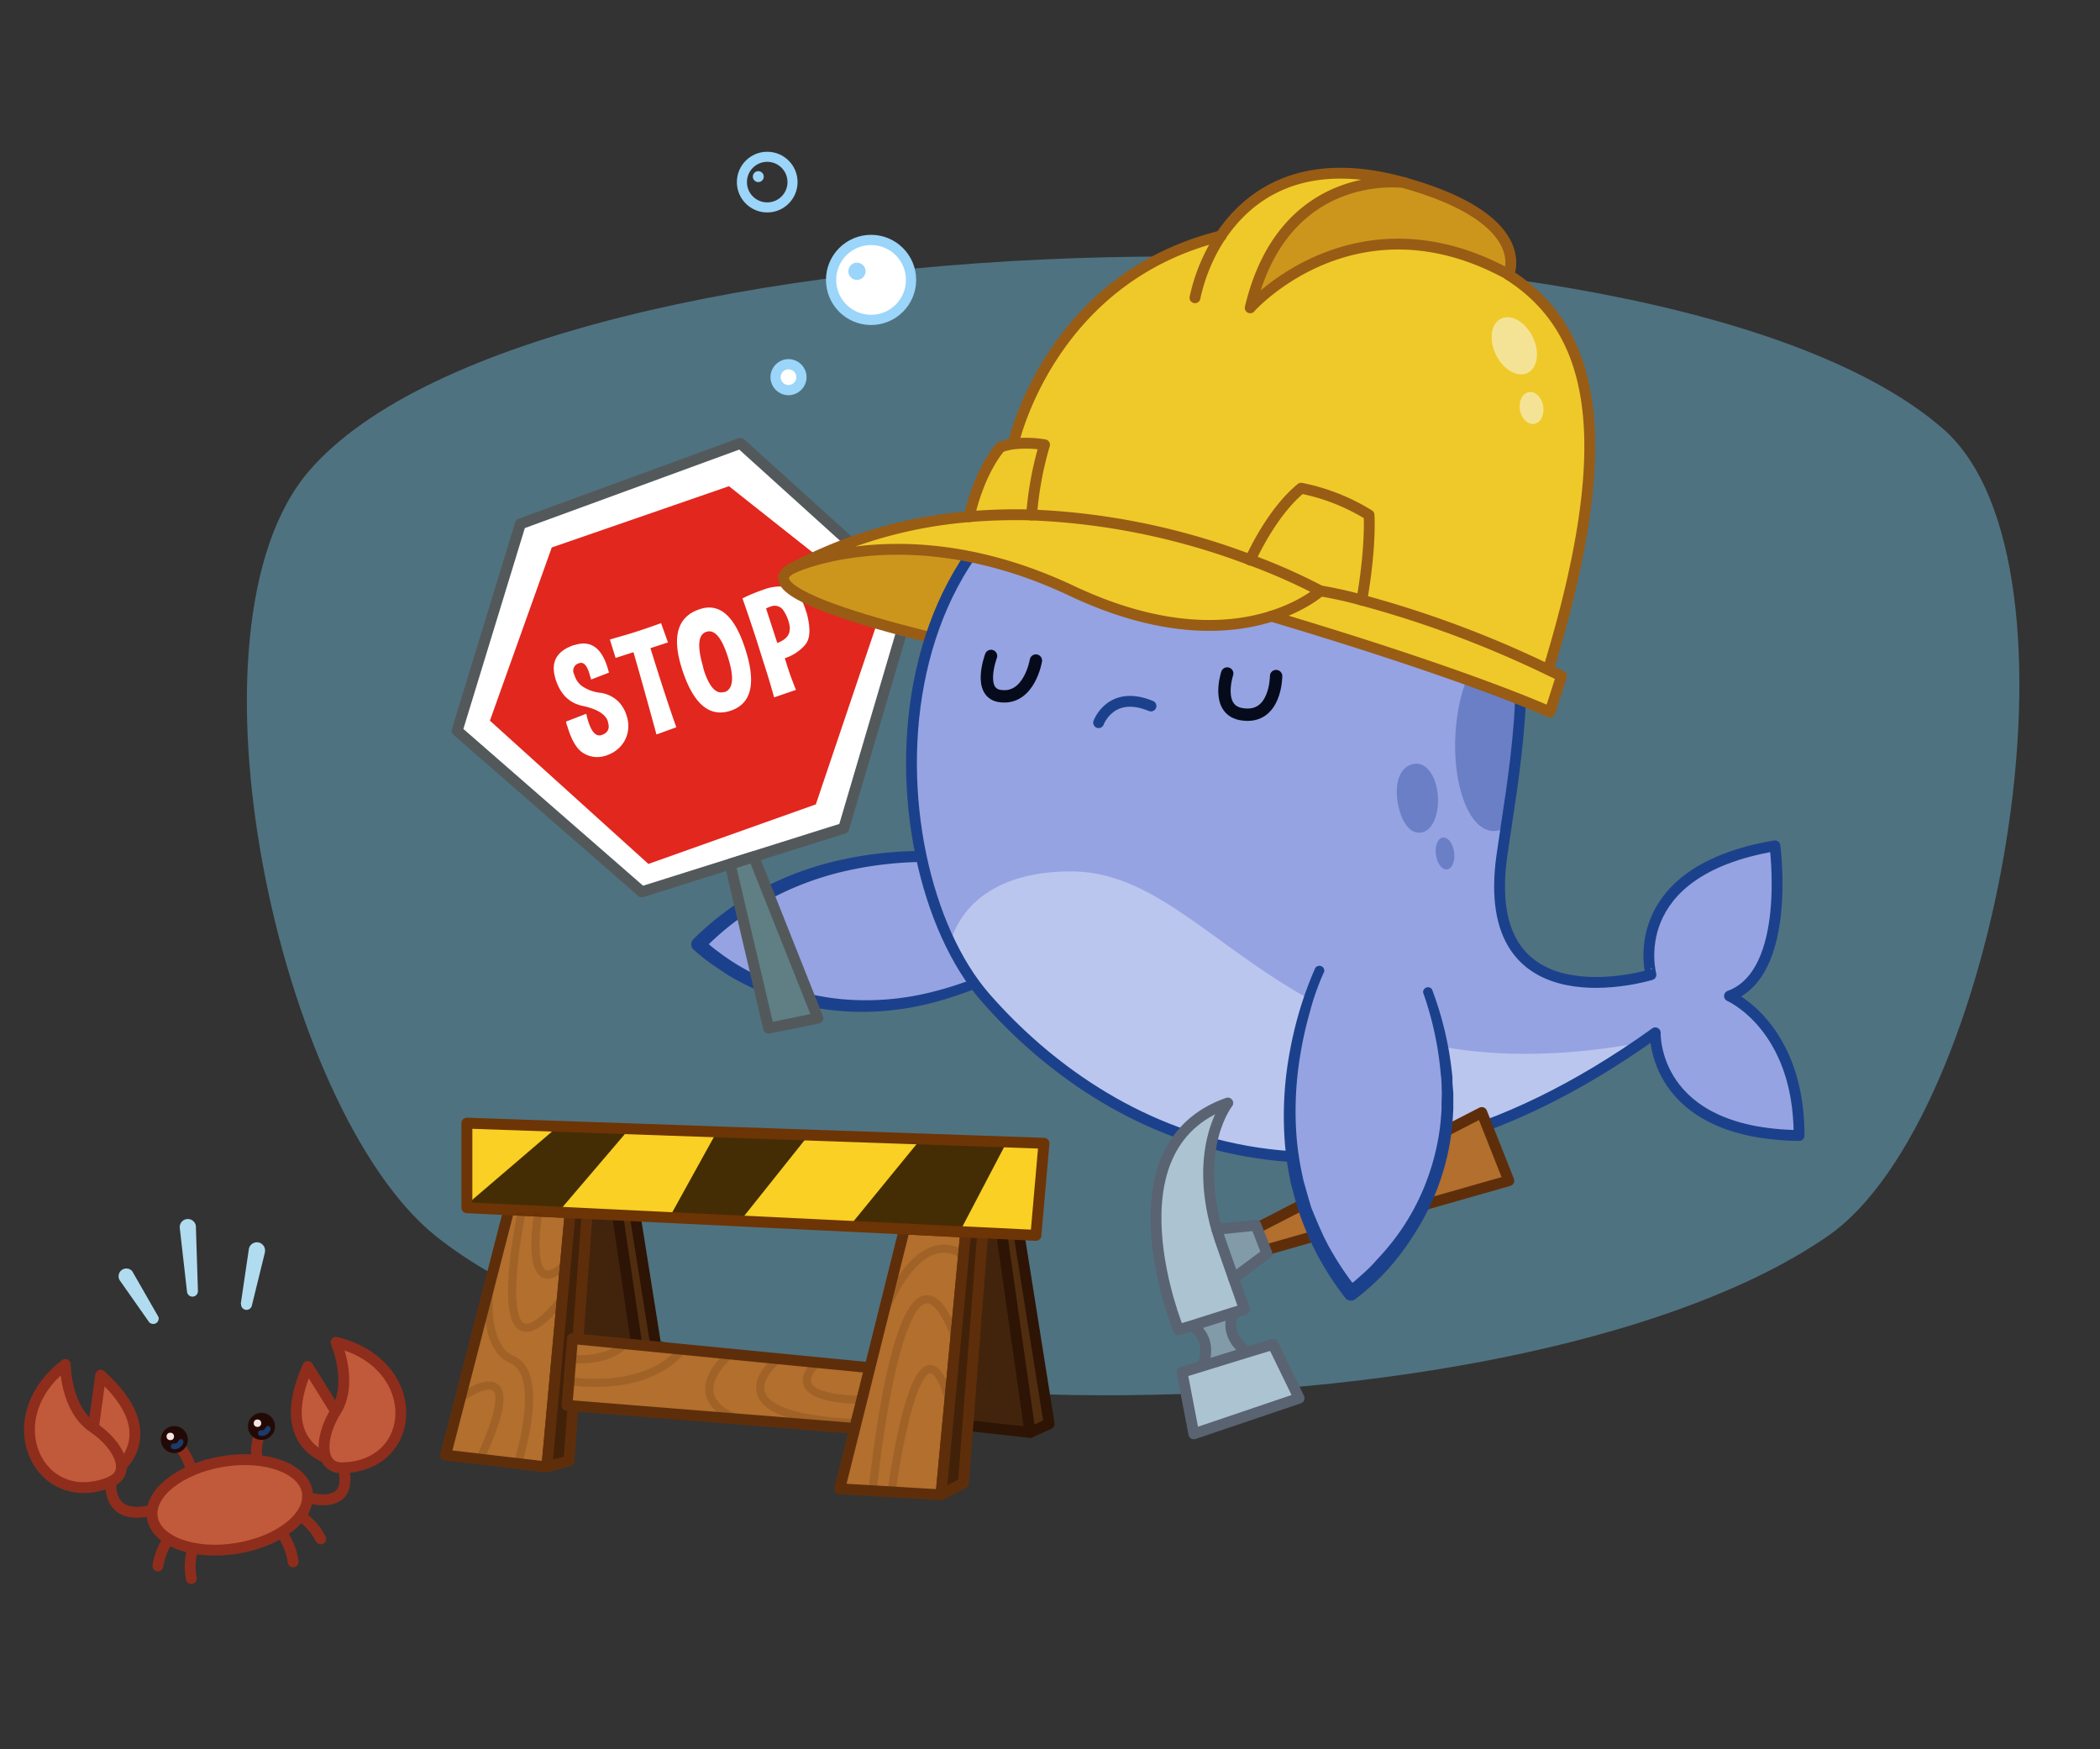 <svg xmlns="http://www.w3.org/2000/svg" viewBox="0 0 730 608"><rect x="0" y="0" width="730" height="608" fill="#333333" stroke="none"/><defs><style>.a,.af,.d,.f,.z{fill:none}.ag{stroke:#53595b}.ah{fill:#cc961d}.aa{fill:#96a3e2}.x{fill:#1c418c}.g,.v{fill:#fff}.a,.ac,.d,.f,.g,.p,.q,.s,.t,.w{stroke-linecap:round;stroke-linejoin:round}.ad{stroke-width:3.8}.a,.d,.f,.p,.q,.s,.w{stroke-width:3.77px}.d{stroke:#995c14}.r{fill:#6b7fc6}.a{stroke:#1c418c}.u{fill:#efc929}.p,.s{fill:#42240d;stroke:#2d1404}.p{fill:#512d10}.q,.w{fill:#b26f2d;stroke:#5e2e0b}.q{fill:#422109}.t{fill:#c15a3a;stroke:#8e2d1c;stroke-width:3.77px}.y{fill:#230906}.m{fill:#f4e4e4}.h{fill:#1a3b6b}.f{stroke:#596372}.g{stroke:#9bd5f9;stroke-width:3.55px}.k{fill:#9bd5f9}.l{fill:#f9f5de}</style><clipPath id="c1"><path d="M575.3 359.1c-109.5 78.5-191.2 35.1-232.7-12.3s-44-189 77.5-197c133.8-8.8 109.5 94.2 102 147.5-8.5 60 51.8 41.5 51.8 41.5S564 303 617 294c0 0 6 44.3-15.8 52.2 0 0 24.2 10.5 24.2 48.5-51.3-.7-50-35.7-50-35.7z" class="z"/></clipPath><clipPath id="c2"><path d="M162.3 390.4l200.6 7-2.8 32-197.8-9.6v-29.4z" class="z"/></clipPath></defs><path fill="#7acff4" d="M107.6 163.5c80.3-92.6 470-100.2 568-14.3 53.4 47 18.4 239.6-40 280.3-101.5 70.5-388 77.4-484.3 0-54.3-43.8-91-211.5-43.7-266z" opacity=".4"/><path d="M352 301s-64.8-17.4-109.1 27.2c0 0 42 42.3 107.5 8.4" class="aa"/><path d="M351.6 302.6a113 113 0 0 0-14.3-2.3 142.5 142.5 0 0 0-14.4-.7 127.7 127.7 0 0 0-28.7 3.1 104.8 104.8 0 0 0-26.8 10 96.8 96.8 0 0 0-22.8 17.3v-3.5a40.6 40.6 0 0 0 5.2 4.4 76 76 0 0 0 5.8 4 84.3 84.3 0 0 0 12.4 6.3 85.3 85.3 0 0 0 27.2 6.3 93.8 93.8 0 0 0 28-2.5 121.7 121.7 0 0 0 26.5-9.8 1.6 1.6 0 0 1 1.5 2.8 125.1 125.1 0 0 1-27.2 10.6 97.4 97.4 0 0 1-29 3 90 90 0 0 1-42-12.7l-6.1-4.1-3-2.3-2.9-2.5a2.5 2.5 0 0 1 0-3.5 101.4 101.4 0 0 1 24.2-17.8 108.7 108.7 0 0 1 28-10 131.6 131.6 0 0 1 29.7-2.9 147 147 0 0 1 14.8 1 115.5 115.5 0 0 1 14.7 2.7 1.6 1.6 0 0 1-.8 3.2z" class="x"/><path d="M257.4 154.1l-76.5 28-22 71.9 64.2 56 70.2-22.1 23.6-80-59.5-53.8z" class="v"/><path fill="#e2271e" d="M170.3 250.5l21.5-60.2 61.6-21.3 53.3 42.2-23.1 68.4-58.2 20.7-55.1-49.8z"/><path fill="#5f7f84" d="M253.8 300.4l13.4 57 17.1-3.5-22.3-56.1-8.2 2.6z" class="ac ad ag"/><path d="M257.4 154.1l-76.5 28-22 71.9 64.2 56 70.2-22.1 23.6-80-59.5-53.8z" class="ac ad af ag"/><path d="M208.6 240.8a13.8 13.8 0 0 1-6.4-2.4 7.4 7.4 0 0 1-2.5-3.7l-.3-.7a2.7 2.7 0 0 1 2-3.5q2.2-.7 3.5 3.7l.6 2 6.2-2.4-.5-1.7q-3.2-10.5-11.4-7.9h-.2q-9 3-6.6 11.4a4.4 4.4 0 0 0 .1.4q2.5 8 9.6 9.4c4.9 1.1 7.7 2.8 8.6 5.3v.2c.8 2.3 0 3.9-2.2 4.6q-2.8.9-4.6-4.7a28.4 28.4 0 0 1-.7-2.7l-7 2.7c0 .7.3 1.3.5 1.9q2.2 7.3 5.7 9.2a9 9 0 0 0 7.4.8c.2 0 .4 0 .6-.2a11 11 0 0 0 6-4.8 10.8 10.8 0 0 0 1.3-7 14.3 14.3 0 0 0-.5-2 12 12 0 0 0-2.6-4.6 11 11 0 0 0-6.6-3.3zm21.2-24.2q-5.2 1.9-10.6 3.6l-7.2 2.1 2 6.4 6.2-2q3.2 11 8 28.6l6.9-2.5q-3.6-10.1-9-27.5l6.1-2zm13.6-4.9q-11.7 3.7-6.4 20.6 5.8 18.3 16.8 14.8t5.4-21.1q-5.5-17.6-15.8-14.3zm8.4 28.8q-4.3 1.4-7.2-7.8l-.3-1.3q-3-10.5 1.3-11.8t7.5 9q3.3 10.5-1.3 12zm21.5-36.5a16 16 0 0 0-8 1 56 56 0 0 0-7.2 3q3.8 10.8 7 21.2 2.2 6.7 4 13.2l7.6-2.6q-2.2-5.4-3.4-9.5l-.5-1.5a15.7 15.7 0 0 0 7.2-4.8c1.7-2.1 1.8-5.8.4-11l-.3-.8q-2.1-7-6.8-8.1zm1.2 14.5q.2 3.3-4.3 5l-3.9-12a8.9 8.9 0 0 1 1.7-.7 3.6 3.6 0 0 1 4.4 1.5 13.6 13.6 0 0 1 1.6 3.3 11.3 11.3 0 0 1 .6 3z" class="v"/><path stroke="#995c14" d="M340.9 184.8s-42.2 1.3-65.3 12.6c-21.8 10.8 73.4 30 73.4 30l2.6-31z" class="ac ad ah"/><path d="M575.3 359.1c-109.5 78.5-191.2 35.1-232.7-12.3s-44-189 77.5-197c133.8-8.8 109.5 94.2 102 147.5-8.5 60 51.8 41.5 51.8 41.5S564 303 617 294c0 0 6 44.3-15.8 52.2 0 0 24.2 10.5 24.2 48.5-51.3-.7-50-35.7-50-35.7z" class="aa"/><g clip-path="url(#c1)"><path fill="#bbc6ef" d="M330.4 327.9s4.2-25.2 42.3-25c51.2.4 75.5 82 198 59.5L550 416.8l-141 44-92.3-45.5-6.2-25.5z"/><ellipse cx="520.6" cy="256.2" class="r" rx="32.7" ry="14.7" transform="rotate(-87 520.6 256.2)"/><path d="M494.8 289.2c-5 1.6-8.3-4.8-9.1-11.4s1.4-11.7 6-12.3c3.6-.6 7.1 3.3 8 9.8s-1.3 12.8-4.9 13.9z" class="r"/><ellipse cx="502.3" cy="296.7" class="r" rx="3.2" ry="5.6" transform="rotate(-7.7 502 296.6)"/></g><path d="M575.3 359.1c-109.5 78.5-191.2 35.1-232.7-12.3s-44-189 77.5-197c133.8-8.8 109.5 94.2 102 147.5-8.5 60 51.8 41.5 51.8 41.5S564 303 617 294c0 0 6 44.3-15.8 52.2 0 0 24.2 10.5 24.2 48.5-51.3-.7-50-35.7-50-35.7z" class="a"/><path fill="none" stroke="#060b1c" stroke-linecap="round" stroke-linejoin="round" stroke-width="4.3" d="M344.5 228s-5 13.3 3.6 14c9.8 1 12-12.4 12-12.4m66.5 4.5s-4.3 12.9 5.3 14.2c11.7 1.7 11.7-13.3 11.7-13.3"/><path d="M381.9 251.2s4.2-11.6 18.2-5.8" class="a"/><path d="M488.4 63.5c45.3 12.9 36 32 36 32a72.6 72.6 0 0 0-89.8 11.5c11.8-49.7 53.8-43.5 53.8-43.5z" class="ah"/><path d="M542.9 235l-4 12.5S511.8 235 442 214.2c11.2-3.5 16.9-8.7 16.9-8.7a138.1 138.1 0 0 1 14.5 3 370.5 370.5 0 0 1 64.6 24.2l4.9 2.3z" class="u"/><path d="M476 179s.7 10.5-2.6 29.6a138.1 138.1 0 0 0-14.5-3.1 202 202 0 0 0-24.3-10.8s7-16.2 17.7-24.9a71.2 71.2 0 0 1 23.6 9.2z" class="u"/><path d="M337 179.6a188.6 188.6 0 0 1 21.6-.5c30.5.9 57.6 8.7 76 15.6a202 202 0 0 1 24.3 10.8s-5.7 5.2-16.9 8.7c-14.2 4.6-37.5 6.4-69.4-8.7-55.4-26.3-94.8-9-97-8a158.3 158.3 0 0 1 61.3-17.9z" class="u"/><path d="M363.1 154.6a117.7 117.7 0 0 0-4.5 24.5 188.6 188.6 0 0 0-21.7.5c3.8-16.8 10.9-24.1 10.9-24.1a20.6 20.6 0 0 1 4.5-1.2 38.6 38.6 0 0 1 10.8.3z" class="u"/><path d="M434.6 107c.8-1 37.1-40.5 89.8-11.6 31.4 20 37.3 59.8 14.2 136.1l-.6 1.2a370.5 370.5 0 0 0-64.6-24.1c3.3-19.1 2.5-29.7 2.5-29.7a71.2 71.2 0 0 0-23.6-9.1 76.2 76.2 0 0 0-17.7 24.9 240.8 240.8 0 0 0-76-15.7 117.7 117.7 0 0 1 4.5-24.4 38.6 38.6 0 0 0-10.8-.3v-.2S365 96.7 424.5 82c9.5-14.2 28.2-28.5 63.9-18.4 0 0-42-6.3-53.8 43.4z" class="u"/><path d="M275.7 197.4c2.1-1 41.5-18.2 96.9 8 32 15.1 55.2 13.3 69.4 8.8 11.3-3.6 17-8.8 17-8.8a202 202 0 0 0-24.4-10.8 240.8 240.8 0 0 0-76-15.6 188.6 188.6 0 0 0-21.7.6 158.3 158.3 0 0 0-61.2 17.8M524.4 95.5c31.4 20 37.3 59.7 14.2 136M352.3 154s12.6-57.3 72.2-72" class="d"/><path d="M459 205.4a138.1 138.1 0 0 1 14.4 3.2 370.5 370.5 0 0 1 64.6 24.1l4.8 2.3-4 12.5s-27-12.5-96.8-33.3" class="d"/><path d="M434.6 194.7s7-16.2 17.7-25a71.2 71.2 0 0 1 23.6 9.3s.8 10.5-2.5 29.6M358.6 179a117.7 117.7 0 0 1 4.5-24.4 38.6 38.6 0 0 0-10.8-.3 20.6 20.6 0 0 0-4.5 1.1s-7 7.4-10.9 24.2m78.5-76.1a63.2 63.2 0 0 1 9-21.5c9.6-14.2 28.3-28.5 64-18.4 45.3 12.8 36 31.9 36 31.9M434.6 107c.8-1 37-40.5 89.8-11.6m-36-31.9s-42-6.2-53.8 43.5" class="d"/><path d="M212.8 409.4l11.4 77.2-31-2 3.2-78.2 16.4 3z" class="s"/><path d="M224.2 486.6l6.5-1.7-12-75.5h-5.9l11.4 77.2z" class="p"/><path d="M346.9 419.4l11.2 78.5-30.9-3.4 3.2-78.1 16.5 3z" class="s"/><path d="M358.1 497.9l6.6-3-12-75.5h-5.8l11.2 78.5z" class="p"/><path d="M176.9 420.5l-22 85.3 35.2 4.1 8.1-88.4-21.3-1z" class="w"/><path d="M190.1 509.9l7.7-2.1 6.3-86-5.9-.3-8.1 88.4z" class="q"/><path d="M199 465.3l-1.9 23.2 100 8 5.3-21.1L199 465.3z" class="w"/><path d="M314.4 427.2l-22.5 90.3 35.2 2.1 8.6-91.3-21.3-1.1z" class="w"/><path d="M327.1 519.6l7.8-4.1 6.7-87-5.9-.2-8.6 91.3z" class="q"/><path fill="#f9d023" d="M162.3 390.4l200.6 7-2.8 32-197.8-9.6v-29.4z"/><path fill="#442d04" d="M159.8 420.8l40.3-34.5 23 1-35 41-28.3-7.5zm93.3-34.5l-25.5 46.1 22.2 1.4 35.8-44.9-32.5-2.6zm73.2 2l-40.7 49.8 40.7 4 27.1-51.7-27.1-2.1z" clip-path="url(#c2)"/><path stroke="#6d3405" d="M162.3 390.4l200.6 7-2.8 32-197.8-9.6v-29.4z" class="ac ad af"/><path fill="none" stroke="#5e2e0b" stroke-miterlimit="10" stroke-width="2.8" d="M309.9 518.6s9.2-69.4 20.3-31.3m-26.9 31.3s10-103.3 29-53.4m-25.3-8.1s11.1-30.9 27.4-21.2m-147.3-14.4s-5.4 32 9.5 18m-15.3-18s-13.5 64.2 14.2 30m-25.3-5s-3 21.6 7.8 26.1c12 5 2 36.1 2 36.1M160 486s25.6-18.9 6.6 21.7M284.3 473.4S269 486 299.6 486.6m-29.1-14.3s-25.7 20 27.1 22.4m-43.8-24s-17.9 14.3 2.6 22.6M237.1 469s-9.5 15-40 11m19.9-12.7s-5.1 6.3-18.8 5" opacity=".2"/><ellipse cx="79.9" cy="523.1" class="t" rx="27.3" ry="15.3" transform="rotate(-9.3 79.9 523.1)"/><path d="M116.5 507.7S94.1 504 107 475l14.7 23.6z" class="t"/><path d="M118.8 510.2c27-.4 28.4-36.3-2-43.6 0 0 6.1 14 0 23.8s-5.5 19.9 2 19.8zM58.6 535a22.3 22.3 0 0 0-3.7 9.3m5.8-43.5s4.8 4.8 5.8 10.4m24.9-15.9s-3 6.2-2.1 11.7m-22.4 31.7a22.3 22.3 0 0 0-.4 10m38.5-21.4a22.4 22.4 0 0 1 6.5 7.6m-13.1-1.3a22.2 22.2 0 0 1 3.5 9.3" class="t"/><circle cx="60.6" cy="500.4" r="4.7" class="y"/><circle cx="59.2" cy="499.3" r="1.3" class="m"/><path d="M63.2 500.3a1 1 0 0 0-1.2.6 1.5 1.5 0 0 1-1.3.9 1 1 0 1 0 0 1.9 4 4 0 0 0 .5 0 3.3 3.3 0 0 0 2.5-2.1 1 1 0 0 0-.5-1.3z" class="h"/><circle cx="90.9" cy="495.8" r="4.7" class="y"/><circle cx="89.5" cy="494.7" r="1.3" class="m"/><path d="M93.5 495.7a1 1 0 0 0-1.2.6 1.5 1.5 0 0 1-1.3.9 1 1 0 1 0 0 1.9 2.8 2.8 0 0 0 .6 0A3.3 3.3 0 0 0 94 497a1 1 0 0 0-.6-1.3z" class="h"/><path fill="none" stroke="#8e2d1c" stroke-linecap="round" stroke-linejoin="round" stroke-width="3.8" d="M39 511.3s-4.5 18 13.6 13.7m54.3-4.5s15 4.8 12.8-8.7"/><path d="M39.7 511.7s19-12.4-4.7-33.7l-3.8 27.5z" class="t"/><path d="M38.7 515c-25 10.6-40.8-21.7-16-40.7 0 0 0 15.3 9.6 21.8s13.2 15.9 6.4 18.8z" class="t"/><path fill="#b1dcef" d="M52 459.8L41.6 445a2.7 2.7 0 0 1 4.4-3.1l.1.2 9 15.7a1.9 1.9 0 0 1-3 2zm13-10.9l-2.5-22a2.8 2.8 0 0 1 5.6-.7v.3l.7 22.2a1.9 1.9 0 0 1-3.8.2zm18.7 4.3l2.8-19a2.8 2.8 0 1 1 5.6.9 2.7 2.7 0 0 1 0 .2L87.5 454a1.9 1.9 0 0 1-3.7-.7z"/><path d="M436.3 427.2l78.8-40.5 9.4 23.7-85.6 24.4-2.6-7.6z" class="w"/><path fill="#829ba8" d="M436.6 426l3.8 9.7-11.6 8.7-4.6-13.2-1.2-3.8zm-3.3 44.1l-14.6 4.5-.2-.6c3-9.4-4.1-13.2-4.1-13.2l14.2-4.5v.2s-3.5 7.3 4.5 13.1z"/><path fill="#acc3d1" d="M423 427.3l1.2 3.9 4.6 13.1 3.8 10.8-4 1.2-14.3 4.5-4.7 1.4s-26.1-63.6 17.2-78.8c0 0-12 15-3.8 44zm28.6 58.7L415 498.4l-4.1-21.4 7.8-2.4 14.6-4.5 9.2-2.8 9.1 18.7z"/><path d="M414.4 460.8l-4.7 1.4s-26.2-63.6 17.1-78.8c0 0-12 15-3.8 44l1.2 3.8 4.6 13.1 3.8 10.8-4 1.2zm0 0s7 3.7 4 13.2m10.2-17.5s-3.5 7.3 4.5 13.1m.2.5l9.2-2.8 9.1 18.7-36.6 12.4-4.1-21.4 7.8-2.4 14.6-4.5z" class="f"/><path d="M423 427.3l13.6-1.4 3.8 9.8-11.6 8.6" class="f"/><path d="M458.6 337.4s-29.3 61.4 11 112c0 0 52-35 26.7-105" class="aa"/><path d="M460.1 338.2a89 89 0 0 0-4.8 13.7 132.4 132.4 0 0 0-3.2 14.2 118 118 0 0 0-1.4 28.9 102.7 102.7 0 0 0 2.2 14.3c.2 1.2.6 2.3.9 3.5l1 3.5 1 3.4 1.4 3.4 1.4 3.3 1.5 3.3c1 2 2.1 4.2 3.4 6.3a100.9 100.9 0 0 0 8.1 11.8l-3.4-.5 2.7-2 2.6-2.3c1.8-1.6 3.5-3.2 5-5a84.7 84.7 0 0 0 8.9-11 81 81 0 0 0 11.4-25.8 78 78 0 0 0 2.2-14l.1-1.7v-1.8l.1-3.6-.1-3.5-.1-1.8-.2-1.8a113.9 113.9 0 0 0-6.1-28 1.7 1.7 0 0 1 3.1-1.1 117.3 117.3 0 0 1 6.9 28.7l.2 1.8v1.9l.3 3.7v5.5l-.1 1.9a83.6 83.6 0 0 1-2.1 14.8 85.6 85.6 0 0 1-11.7 27.3 90 90 0 0 1-9 11.9 85.5 85.5 0 0 1-11.2 10.2 2.5 2.5 0 0 1-3.5-.5 106.1 106.1 0 0 1-8.4-12.6c-1.3-2.2-2.4-4.5-3.5-6.8-.6-1-1-2.3-1.5-3.4l-1.4-3.5-1.3-3.6-1.1-3.6-1-3.7c-.3-1.3-.7-2.4-.9-3.7a106 106 0 0 1-2-14.9 122 122 0 0 1 1.9-30 136.5 136.5 0 0 1 3.5-14.5 125.9 125.9 0 0 1 5.2-14.1 1.7 1.7 0 0 1 3.1 1.4z" class="x"/><circle cx="302.8" cy="97.3" r="13.9" class="g"/><circle cx="297.9" cy="94.3" r="3" class="k"/><circle cx="266.7" cy="63.3" r="8.8" stroke="#9bd5f9" stroke-width="3.5" class="ac af"/><circle cx="263.6" cy="61.4" r="1.9" class="k"/><circle cx="274.1" cy="131.1" r="4.5" class="g"/><g opacity=".6"><ellipse cx="526.4" cy="120.2" class="l" rx="7.1" ry="10.5" transform="rotate(-26.1 526.4 120.2)"/><ellipse cx="532.4" cy="141.8" class="l" rx="4.1" ry="5.6" transform="rotate(-9.6 532.5 141.8)"/></g></svg>